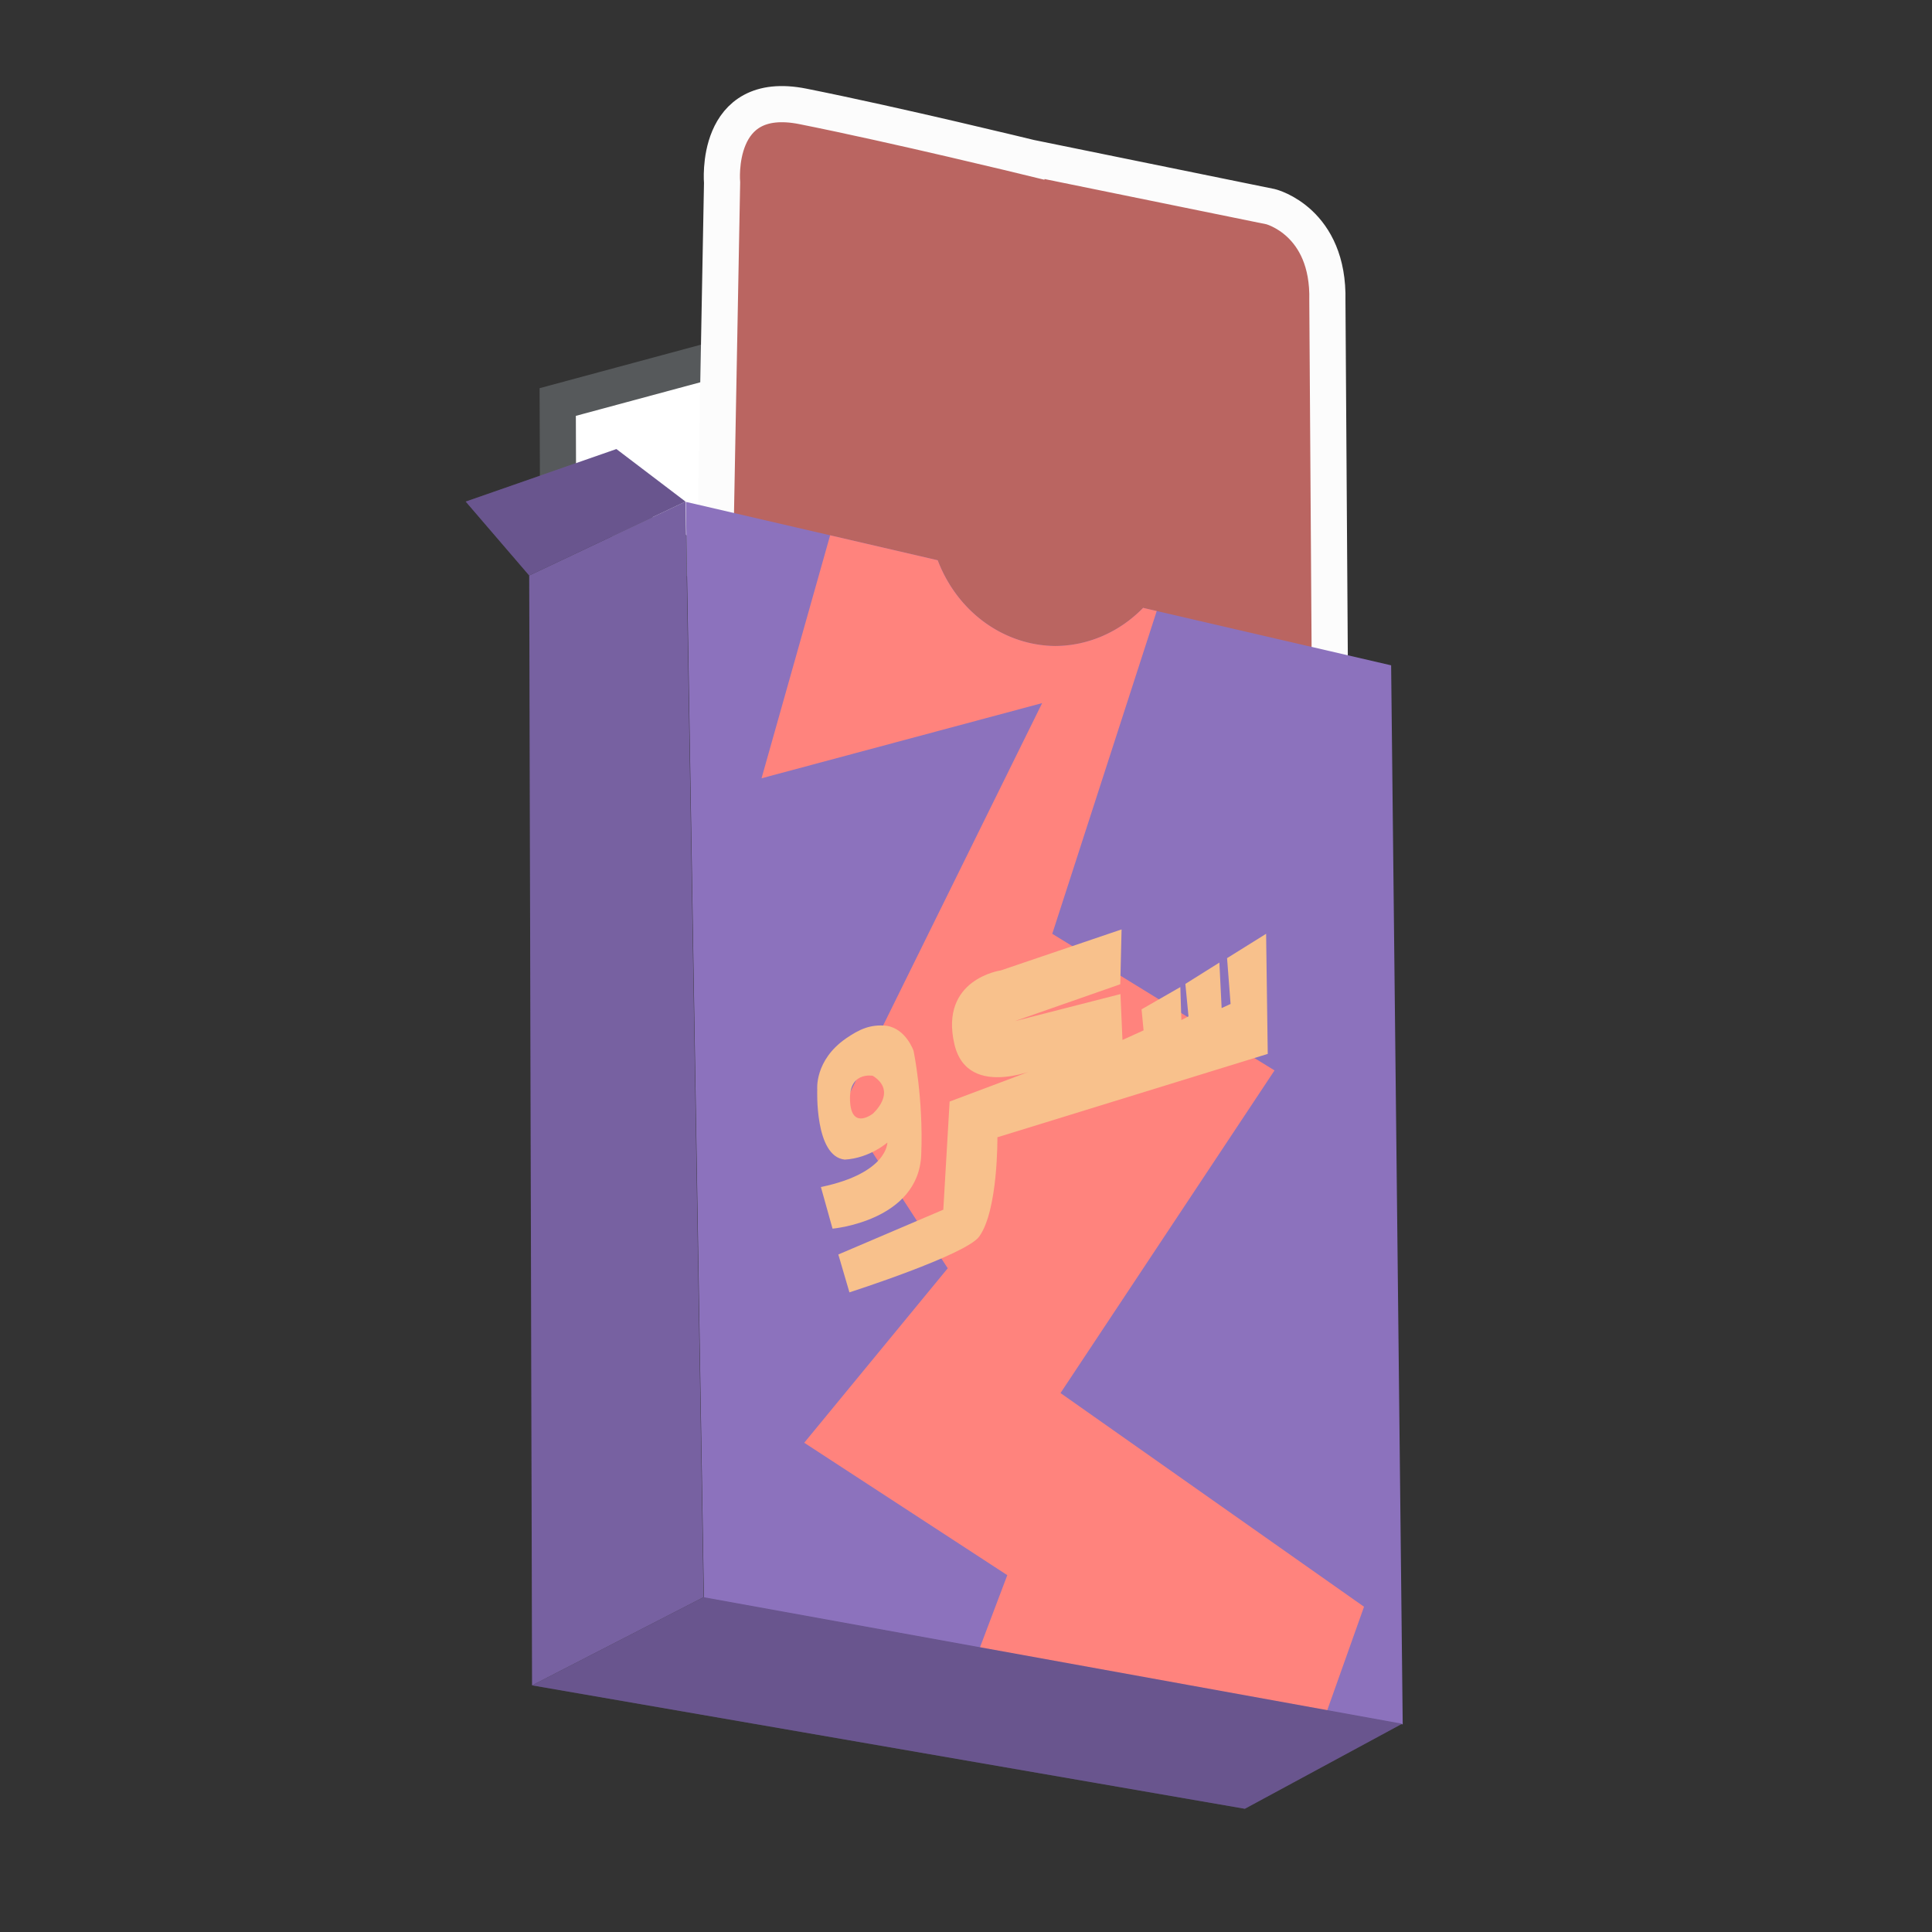 <?xml version="1.0" encoding="UTF-8" standalone="no"?>
<!-- Created with Inkscape (http://www.inkscape.org/) -->

<svg
   width="192"
   height="192"
   viewBox="0 0 192 192"
   version="1.1"
   id="svg1"
   xml:space="preserve"
   sodipodi:docname="screw_calculator.svg"
   inkscape:export-filename="screw_calculator.png"
   inkscape:export-xdpi="96"
   inkscape:export-ydpi="96"
   inkscape:version="1.2.2 (b0a8486541, 2022-12-01)"
   xmlns:inkscape="http://www.inkscape.org/namespaces/inkscape"
   xmlns:sodipodi="http://sodipodi.sourceforge.net/DTD/sodipodi-0.dtd"
   xmlns="http://www.w3.org/2000/svg"
   xmlns:svg="http://www.w3.org/2000/svg"><rect x="0" y="0" width="192" height="192" fill="#333333" stroke="none"/><sodipodi:namedview
     id="namedview21"
     pagecolor="#505050"
     bordercolor="#eeeeee"
     borderopacity="1"
     inkscape:showpageshadow="0"
     inkscape:pageopacity="0"
     inkscape:pagecheckerboard="0"
     inkscape:deskcolor="#d1d1d1"
     showgrid="false"
     inkscape:zoom="1.2291667"
     inkscape:cx="-197.28813"
     inkscape:cy="31.322033"
     inkscape:window-width="1884"
     inkscape:window-height="1055"
     inkscape:window-x="36"
     inkscape:window-y="0"
     inkscape:window-maximized="1"
     inkscape:current-layer="svg1" /><defs
     id="defs1"><style
       id="style1">.a{fill:none;stroke:#b1b5bd;stroke-linecap:round;stroke-linejoin:round;isolation:isolate;opacity:0.63;}</style></defs><path
     style="fill:#ffffff;fill-opacity:1;stroke:#56595b;stroke-width:3.594;stroke-dasharray:none;stroke-opacity:1"
     d="m 55.456,48.494 -0.03,-8.542 17.425,-4.7 0.694,22.767 z"
     id="path20" /><path
     style="fill:#ba6561;fill-opacity:1;stroke:#fcfcfc;stroke-width:3.594;stroke-dasharray:none;stroke-opacity:1"
     d="m 102.398,15.672 23.88,4.868 c 0,0 5.825,1.448 5.635,9.333 l 0.268,40.385 -61.281,-6.012 0.859,-46.081 c 0,0 -0.857,-9.369 8.038,-7.591 9.398,1.878 22.601,5.099 22.601,5.099 z"
     id="path10" /><path
     d="m 113.602,60.408 a 12.741,13.705 0 0 1 -8.737,3.79 12.741,13.705 0 0 1 -11.676,-8.521 l -25.031,-5.803 1.797,108.912 69.445,12.58 -1.151,-105.246 z"
     style="fill:#8c72bd;stroke-width:11.499"
     id="path18" /><path
     d="m 113.602,60.408 a 12.741,13.705 0 0 1 -8.737,3.79 12.741,13.705 0 0 1 -11.676,-8.521 l -10.691,-2.479 -6.817,24.147 27.886,-7.471 -19.795,40.13 10.413,16.036 -14.262,17.339 20.18,13.159 -2.729,7.215 34.509,6.252 3.672,-10.329 -30.163,-21.236 21.269,-32.064 L 104.573,92.8 114.955,60.722 Z"
     style="fill:#ff837d;stroke-width:11.499"
     id="path19" /><g
     id="g17"
     transform="matrix(1.437,0,0,1.437,-43.807,-45.192)"><path
       style="fill:#8c72bd;fill-opacity:1;stroke-width:8"
       d="m 67.085,71.249 10.807,-5.112 1.251,75.769 -11.861,6.097 z"
       id="path3" /><path
       style="fill:#000000;fill-opacity:0.15;stroke-width:8"
       d="m 67.085,71.249 10.807,-5.112 1.251,75.769 -11.861,6.097 z"
       id="path5" /></g><g
     id="g16"
     transform="matrix(1.437,0,0,1.437,-43.807,-45.192)"><path
       style="display:inline;fill:#8c72bd;fill-opacity:1;stroke-width:8"
       d="m 67.282,148.003 49.293,8.535 10.88,-5.881 -48.312,-8.751 z"
       id="path4" /><path
       style="fill:#000000;fill-opacity:0.25;stroke-width:8"
       d="m 67.282,148.003 49.293,8.535 10.88,-5.881 -48.312,-8.751 z"
       id="path6" /></g><g
     id="g18"
     transform="matrix(1.437,0,0,1.437,-43.807,-45.192)"><path
       style="fill:#8c72bd;fill-opacity:1;stroke-width:8"
       d="m 67.085,71.249 -4.392,-5.112 10.42,-3.632 4.778,3.632 z"
       id="path8" /><path
       style="fill:#000000;fill-opacity:0.25;stroke-width:8"
       d="m 67.085,71.249 -4.392,-5.112 10.42,-3.632 4.778,3.632 z"
       id="path7" /></g><path
     style="display:inline;fill:#f8c18c;fill-opacity:1;stroke-width:11.499"
     d="m 125.825,92.8 0.162,11.936 -26.867,8.285 c 0,0 0.083,7.229 -1.803,9.861 -1.315,1.834 -12.902,5.551 -12.902,5.551 l -1.103,-3.764 10.433,-4.452 0.628,-10.746 9.405,-3.534 c 0,0 -7.598,3.623 -8.935,-2.186 -1.487,-6.462 4.611,-7.311 4.611,-7.311 l 12.007,-4.076 -0.128,5.45 -10.484,3.665 10.501,-2.688 0.2,4.56 2.098,-0.954 -0.2,-2.09 3.854,-2.213 0.101,3.28 0.709,-0.366 -0.311,-3.227 3.381,-2.121 0.223,4.524 0.889,-0.411 -0.349,-4.553 z"
     id="path11" /><path
     d="m 84.071,103.2 c -3.143,2.18 -2.853,5.077 -2.853,5.077 0,0 -0.272,6.646 2.728,6.963 2.477,-0.138 4.24,-1.696 4.24,-1.696 0,0 0.05,3.04 -6.606,4.421 l 1.157,4.138 c 0,0 8.542,-0.758 8.813,-7.334 0.232,-5.644 -0.764,-10.346 -0.764,-10.346 0,0 -0.744,-2.181 -2.681,-2.484 -1.624,-0.165 -2.721,0.362 -4.034,1.26 z m 2.671,3.714 c 2.512,1.586 -0.013,3.772 -0.013,3.772 0,0 -1.979,1.544 -2.231,-0.992 -0.326,-3.281 2.243,-2.781 2.243,-2.781 z"
     style="display:inline;fill:#f8c18c;fill-opacity:1;stroke-width:11.499"
     id="path14" /></svg>

